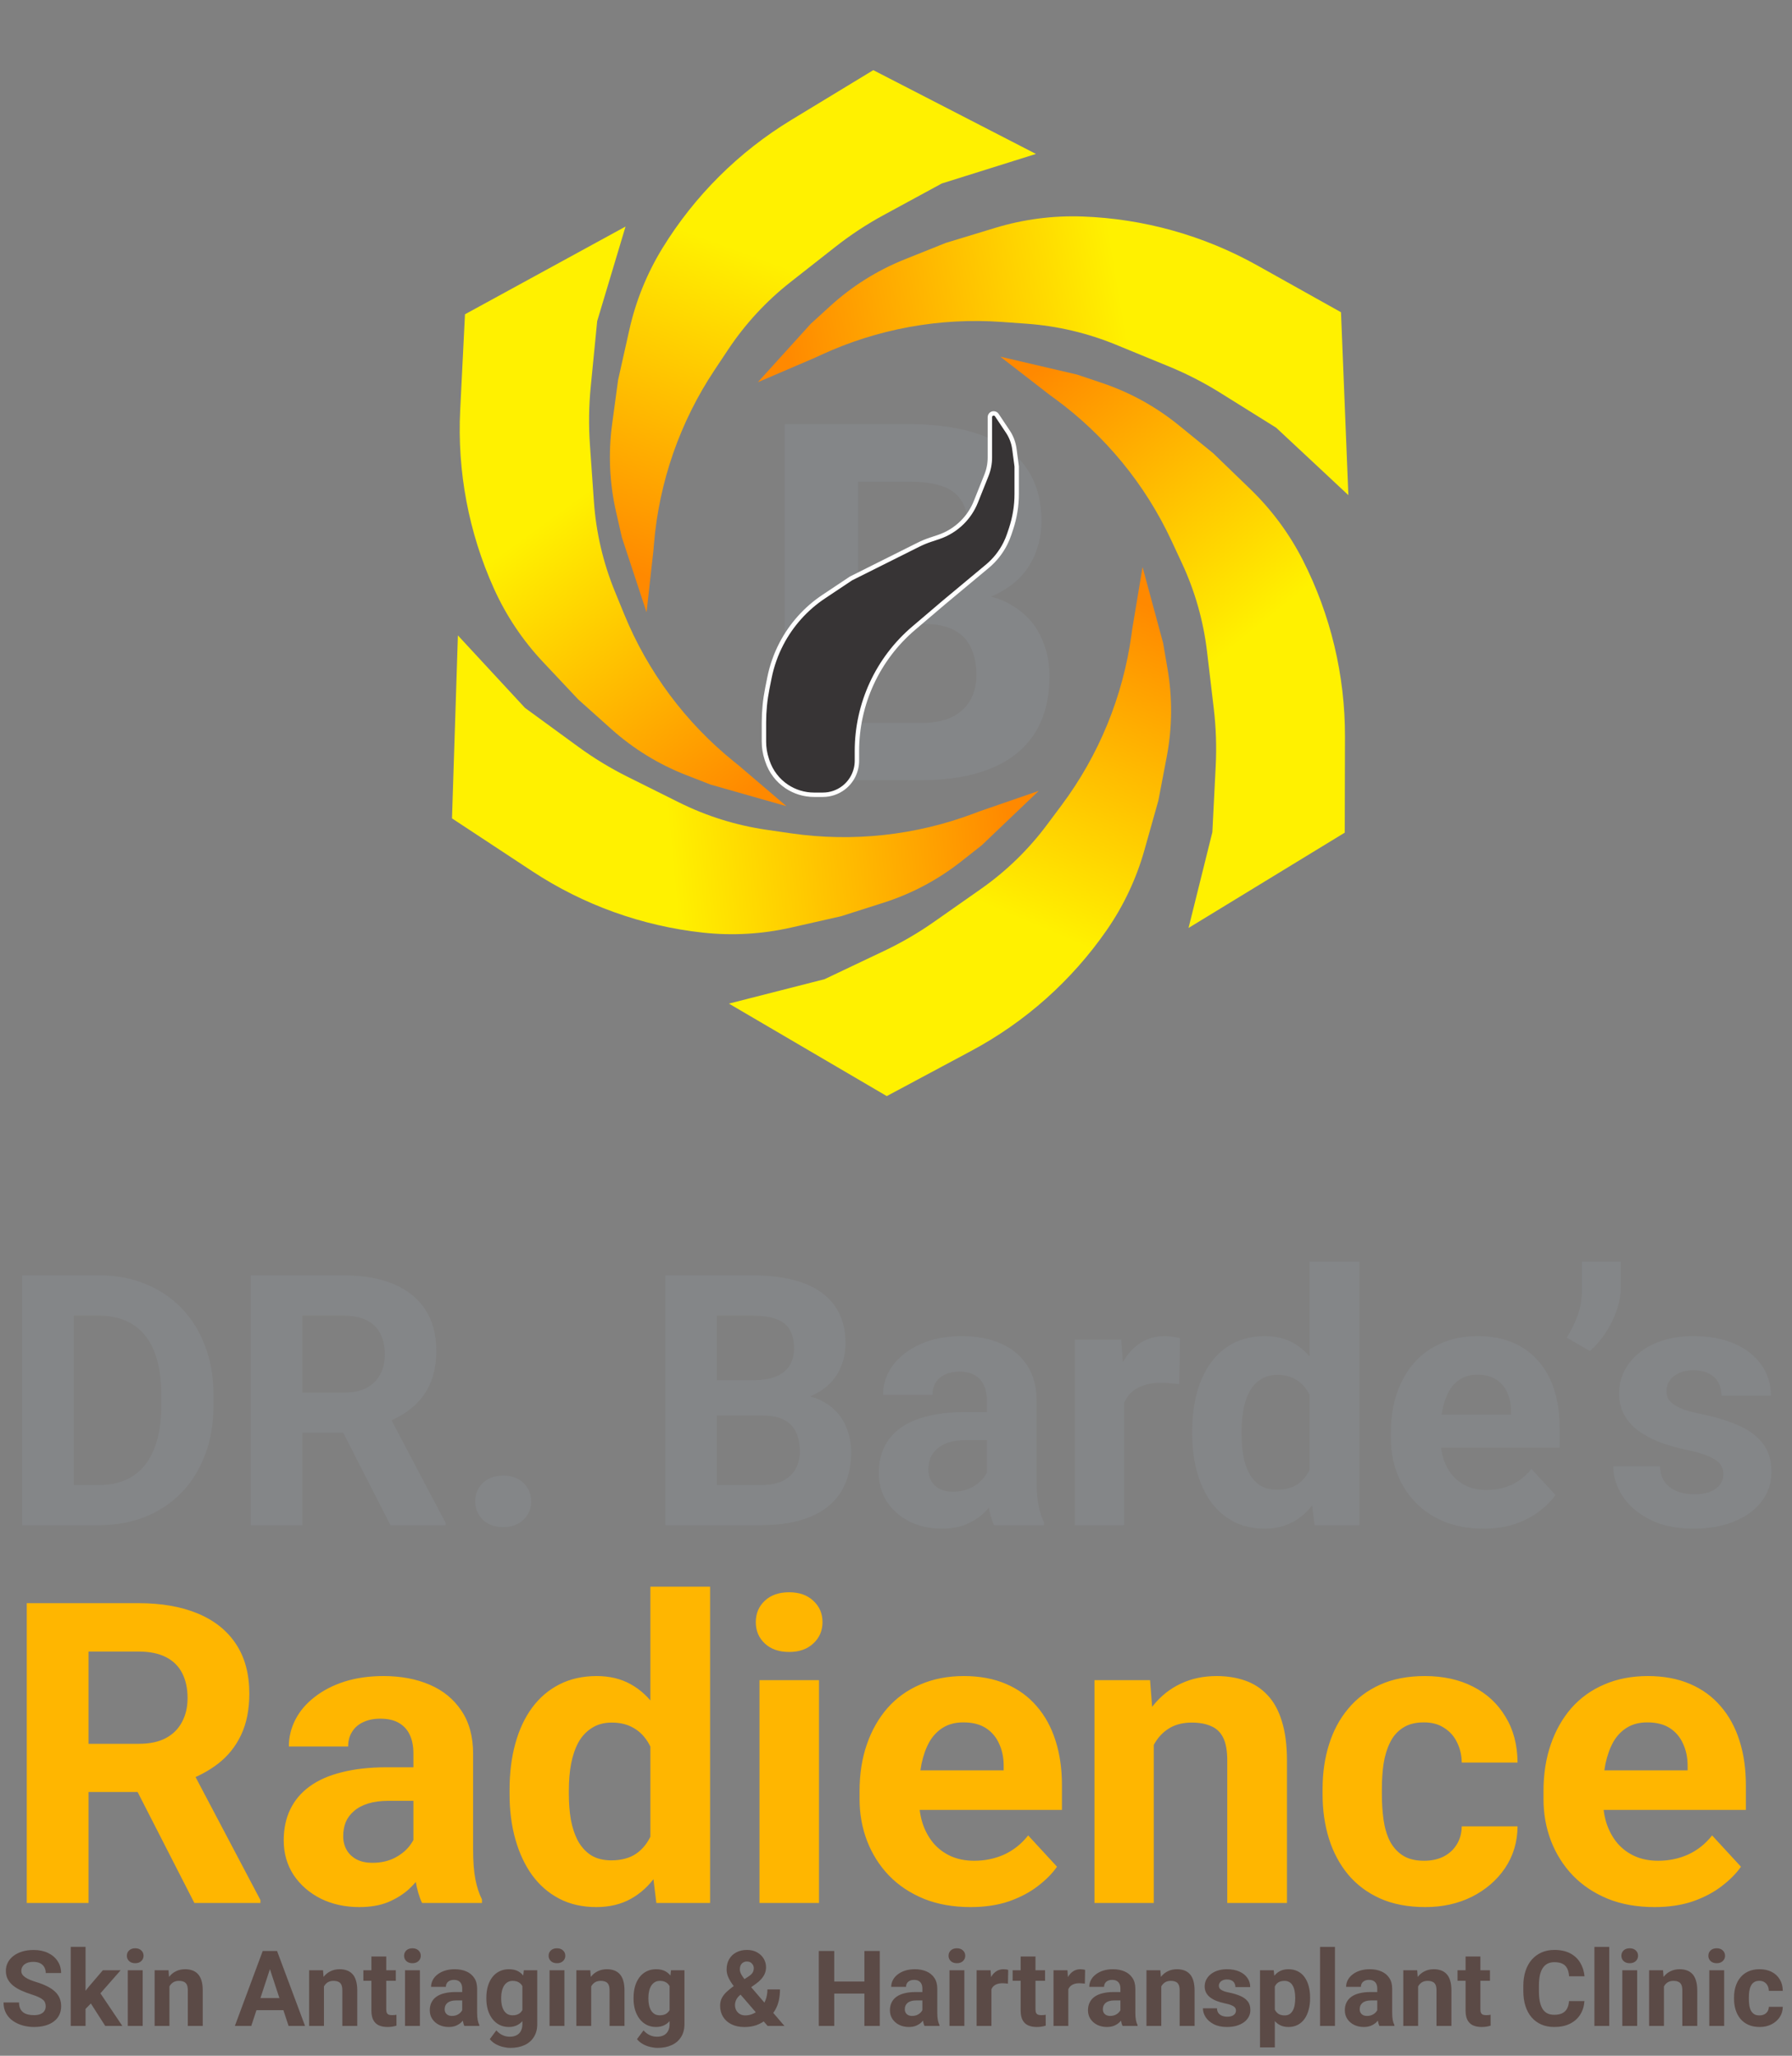 <svg width="204" height="234" viewBox="0 0 204 234" fill="none" xmlns="http://www.w3.org/2000/svg">
<rect x="0" y="0" width="204" height="234" fill="#808080" stroke="none"/>
<path d="M52.933 35.775L71.212 25.787L67.983 36.553L67.246 44.049C67.032 46.226 67.001 48.417 67.154 50.599L67.612 57.116C67.858 60.612 68.659 64.047 69.985 67.291L71.054 69.905C73.738 76.472 78.042 82.251 83.564 86.704L84.126 87.157L89.525 91.763L80.897 89.311L78.103 88.221C74.981 87.003 72.102 85.234 69.605 82.999L65.83 79.62L61.806 75.342C59.5 72.89 57.617 70.073 56.232 67.004V67.004C53.357 60.632 52.039 53.667 52.388 46.684L52.933 35.775Z" fill="url(#paint0_linear_1611_148)"/>
<path d="M99.415 7.985L117.932 17.522L107.212 20.886L100.597 24.479C98.674 25.523 96.842 26.727 95.122 28.079L89.989 32.11C87.232 34.276 84.837 36.867 82.895 39.786L81.335 42.131C77.404 48.04 75.034 54.849 74.446 61.922L74.387 62.639L73.603 69.694L70.794 61.172L70.128 58.246C69.385 54.977 69.234 51.601 69.684 48.279L70.363 43.258L71.647 37.524C72.383 34.239 73.658 31.1 75.42 28.233V28.233C79.081 22.277 84.107 17.278 90.082 13.651L99.415 7.985Z" fill="url(#paint1_linear_1611_148)"/>
<path d="M152.658 35.542L153.497 56.361L145.284 48.69L138.899 44.705C137.042 43.546 135.091 42.546 133.066 41.714L127.034 39.236C123.789 37.904 120.353 37.097 116.855 36.847L114.052 36.646C106.974 36.139 99.883 37.434 93.441 40.411L92.79 40.712L86.269 43.509L92.293 36.861L94.51 34.839C96.986 32.58 99.847 30.785 102.957 29.537L107.659 27.652L113.279 25.942C116.497 24.963 119.856 24.524 123.218 24.644V24.644C130.202 24.893 137.028 26.802 143.129 30.213L152.658 35.542Z" fill="url(#paint2_linear_1611_148)"/>
<path d="M153.085 94.778L135.303 105.626L138.015 94.718L138.395 87.196C138.505 85.011 138.432 82.821 138.175 80.649L137.407 74.161C136.996 70.68 136.032 67.288 134.553 64.11L133.361 61.55C130.367 55.119 125.793 49.551 120.065 45.366L119.482 44.94L113.871 40.597L122.605 42.635L125.448 43.591C128.625 44.658 131.584 46.288 134.185 48.402L138.116 51.597L142.339 55.679C144.759 58.018 146.775 60.742 148.304 63.741V63.741C151.479 69.969 153.127 76.864 153.111 83.856L153.085 94.778Z" fill="url(#paint3_linear_1611_148)"/>
<path d="M100.951 124.766L82.979 114.238L93.865 111.46L100.665 108.231C102.641 107.292 104.535 106.189 106.327 104.933L111.67 101.186C114.54 99.173 117.072 96.715 119.169 93.905L120.854 91.648C125.098 85.96 127.834 79.29 128.805 72.258L128.903 71.546L130.068 64.544L132.411 73.205L132.917 76.163C133.482 79.468 133.449 82.847 132.82 86.141L131.87 91.118L130.277 96.774C129.364 100.014 127.921 103.08 126.006 105.848V105.848C122.028 111.597 116.739 116.316 110.577 119.614L100.951 124.766Z" fill="url(#paint4_linear_1611_148)"/>
<path d="M51.455 93.154L52.128 72.329L59.762 80.576L65.842 85.014C67.61 86.304 69.483 87.444 71.442 88.42L77.28 91.329C80.419 92.894 83.787 93.947 87.258 94.451L90.039 94.855C97.062 95.874 104.228 95.097 110.868 92.596L111.539 92.343L118.246 90.026L111.756 96.219L109.398 98.075C106.765 100.148 103.782 101.732 100.589 102.75L95.764 104.289L90.035 105.587C86.754 106.33 83.372 106.524 80.028 106.16V106.16C73.08 105.405 66.411 103.005 60.573 99.16L51.455 93.154Z" fill="url(#paint5_linear_1611_148)"/>
<path d="M105.198 71.02H94.789L94.733 65.287H103.473C105.013 65.287 106.274 65.092 107.258 64.702C108.241 64.294 108.974 63.709 109.457 62.949C109.958 62.169 110.208 61.223 110.208 60.11C110.208 58.848 109.967 57.828 109.484 57.048C109.021 56.269 108.288 55.703 107.286 55.351C106.302 54.998 105.031 54.822 103.473 54.822H97.684V88.805H89.334V48.281H103.473C105.829 48.281 107.935 48.504 109.791 48.949C111.665 49.395 113.251 50.072 114.55 50.981C115.849 51.89 116.841 53.041 117.528 54.432C118.214 55.805 118.558 57.438 118.558 59.331C118.558 61.001 118.177 62.541 117.417 63.951C116.674 65.361 115.496 66.511 113.882 67.402C112.286 68.293 110.199 68.784 107.62 68.877L105.198 71.02ZM104.836 88.805H92.507L95.763 82.292H104.836C106.302 82.292 107.499 82.06 108.427 81.596C109.354 81.114 110.041 80.464 110.486 79.648C110.932 78.832 111.154 77.894 111.154 76.837C111.154 75.649 110.95 74.62 110.542 73.748C110.152 72.876 109.521 72.207 108.649 71.744C107.777 71.261 106.627 71.02 105.198 71.02H97.155L97.21 65.287H107.23L109.15 67.541C111.618 67.504 113.604 67.94 115.106 68.849C116.628 69.74 117.732 70.899 118.418 72.328C119.124 73.757 119.476 75.288 119.476 76.92C119.476 79.518 118.91 81.707 117.778 83.489C116.646 85.251 114.986 86.578 112.796 87.469C110.625 88.359 107.972 88.805 104.836 88.805Z" fill="#848688"/>
<path d="M107.465 68.568L107.463 68.569L104.008 71.511C99.911 74.999 97.551 80.108 97.551 85.487V86.592C97.551 87.795 96.992 88.93 96.038 89.663C95.362 90.183 94.532 90.465 93.679 90.465H92.665C91.562 90.465 90.484 90.138 89.566 89.526C88.532 88.837 87.758 87.823 87.365 86.645L87.289 86.415C87.075 85.774 86.966 85.102 86.966 84.426V82.241C86.966 80.94 87.094 79.642 87.35 78.367L87.594 77.142C87.863 75.798 88.324 74.493 88.957 73.277C90.08 71.121 91.736 69.27 93.758 67.922L96.881 65.84L104.547 62.007C104.992 61.785 105.452 61.594 105.924 61.437L106.834 61.133C107.858 60.792 108.788 60.217 109.551 59.454C110.217 58.789 110.74 57.995 111.09 57.121L112.294 54.111C112.554 53.46 112.688 52.766 112.688 52.065V47.486C112.688 47.248 112.881 47.055 113.119 47.055C113.263 47.055 113.398 47.127 113.477 47.247L114.733 49.13C115.129 49.723 115.383 50.399 115.476 51.105L115.739 53.094V56.214C115.739 57.572 115.52 58.921 115.091 60.209L114.894 60.8C114.773 61.163 114.626 61.517 114.455 61.86C113.956 62.858 113.255 63.743 112.398 64.457L107.465 68.568Z" fill="#373435" stroke="white" stroke-width="0.5"/>
<path d="M11.27 173.609H5.078L5.117 169.039H11.27C12.806 169.039 14.102 168.694 15.156 168.004C16.211 167.301 17.005 166.279 17.539 164.938C18.086 163.596 18.359 161.975 18.359 160.074V158.688C18.359 157.229 18.203 155.947 17.891 154.84C17.591 153.733 17.142 152.802 16.543 152.047C15.944 151.292 15.208 150.725 14.336 150.348C13.463 149.957 12.461 149.762 11.328 149.762H4.961V145.172H11.328C13.229 145.172 14.967 145.497 16.543 146.148C18.131 146.786 19.505 147.704 20.664 148.902C21.823 150.1 22.715 151.533 23.34 153.199C23.978 154.853 24.297 156.695 24.297 158.727V160.074C24.297 162.092 23.978 163.935 23.34 165.602C22.715 167.268 21.823 168.701 20.664 169.898C19.518 171.083 18.145 172.001 16.543 172.652C14.954 173.29 13.197 173.609 11.27 173.609ZM8.398 145.172V173.609H2.539V145.172H8.398ZM28.555 145.172H39.16C41.335 145.172 43.203 145.497 44.766 146.148C46.341 146.799 47.552 147.763 48.398 149.039C49.245 150.315 49.668 151.884 49.668 153.746C49.668 155.27 49.408 156.578 48.887 157.672C48.379 158.753 47.656 159.658 46.719 160.387C45.794 161.103 44.707 161.676 43.457 162.105L41.602 163.082H32.383L32.344 158.512H39.199C40.228 158.512 41.081 158.329 41.758 157.965C42.435 157.6 42.943 157.092 43.281 156.441C43.633 155.79 43.809 155.035 43.809 154.176C43.809 153.264 43.639 152.477 43.301 151.812C42.962 151.148 42.448 150.641 41.758 150.289C41.068 149.938 40.202 149.762 39.16 149.762H34.414V173.609H28.555V145.172ZM44.453 173.609L37.969 160.934L44.16 160.895L50.723 173.336V173.609H44.453ZM54.102 170.895C54.102 170.061 54.388 169.365 54.961 168.805C55.547 168.245 56.322 167.965 57.285 167.965C58.249 167.965 59.017 168.245 59.59 168.805C60.176 169.365 60.469 170.061 60.469 170.895C60.469 171.728 60.176 172.424 59.59 172.984C59.017 173.544 58.249 173.824 57.285 173.824C56.322 173.824 55.547 173.544 54.961 172.984C54.388 172.424 54.102 171.728 54.102 170.895ZM86.875 161.129H79.57L79.531 157.105H85.664C86.745 157.105 87.63 156.969 88.32 156.695C89.01 156.409 89.525 155.999 89.863 155.465C90.215 154.918 90.391 154.254 90.391 153.473C90.391 152.587 90.221 151.871 89.883 151.324C89.557 150.777 89.043 150.38 88.34 150.133C87.65 149.885 86.758 149.762 85.664 149.762H81.602V173.609H75.742V145.172H85.664C87.318 145.172 88.796 145.328 90.098 145.641C91.413 145.953 92.526 146.428 93.438 147.066C94.349 147.704 95.046 148.512 95.527 149.488C96.009 150.452 96.25 151.598 96.25 152.926C96.25 154.098 95.983 155.178 95.449 156.168C94.928 157.158 94.102 157.965 92.969 158.59C91.849 159.215 90.384 159.56 88.574 159.625L86.875 161.129ZM86.621 173.609H77.969L80.254 169.039H86.621C87.65 169.039 88.49 168.876 89.141 168.551C89.792 168.212 90.273 167.757 90.586 167.184C90.898 166.611 91.055 165.953 91.055 165.211C91.055 164.378 90.912 163.655 90.625 163.043C90.352 162.431 89.909 161.962 89.297 161.637C88.685 161.298 87.878 161.129 86.875 161.129H81.231L81.269 157.105H88.301L89.648 158.688C91.38 158.661 92.773 158.967 93.828 159.605C94.896 160.23 95.671 161.044 96.152 162.047C96.647 163.049 96.894 164.124 96.894 165.27C96.894 167.092 96.497 168.629 95.703 169.879C94.909 171.116 93.743 172.047 92.207 172.672C90.684 173.297 88.822 173.609 86.621 173.609ZM112.344 168.844V159.43C112.344 158.753 112.233 158.173 112.012 157.691C111.79 157.197 111.445 156.812 110.977 156.539C110.521 156.266 109.928 156.129 109.199 156.129C108.574 156.129 108.034 156.24 107.578 156.461C107.122 156.669 106.771 156.975 106.523 157.379C106.276 157.77 106.152 158.232 106.152 158.766H100.527C100.527 157.867 100.736 157.014 101.152 156.207C101.569 155.4 102.174 154.69 102.969 154.078C103.763 153.453 104.707 152.965 105.801 152.613C106.908 152.262 108.145 152.086 109.512 152.086C111.152 152.086 112.611 152.359 113.887 152.906C115.163 153.453 116.165 154.273 116.895 155.367C117.637 156.461 118.008 157.828 118.008 159.469V168.512C118.008 169.671 118.079 170.621 118.223 171.363C118.366 172.092 118.574 172.73 118.848 173.277V173.609H113.164C112.891 173.036 112.682 172.32 112.539 171.461C112.409 170.589 112.344 169.716 112.344 168.844ZM113.086 160.738L113.125 163.922H109.98C109.238 163.922 108.594 164.007 108.047 164.176C107.5 164.345 107.051 164.586 106.699 164.898C106.348 165.198 106.087 165.549 105.918 165.953C105.762 166.357 105.684 166.799 105.684 167.281C105.684 167.763 105.794 168.199 106.016 168.59C106.237 168.967 106.556 169.267 106.973 169.488C107.389 169.697 107.878 169.801 108.438 169.801C109.284 169.801 110.02 169.632 110.645 169.293C111.27 168.954 111.751 168.538 112.09 168.043C112.441 167.548 112.624 167.079 112.637 166.637L114.121 169.02C113.913 169.553 113.626 170.107 113.262 170.68C112.91 171.253 112.461 171.793 111.914 172.301C111.367 172.796 110.71 173.206 109.941 173.531C109.173 173.844 108.262 174 107.207 174C105.866 174 104.648 173.733 103.555 173.199C102.474 172.652 101.615 171.904 100.977 170.953C100.352 169.99 100.039 168.896 100.039 167.672C100.039 166.565 100.247 165.582 100.664 164.723C101.081 163.863 101.693 163.141 102.5 162.555C103.32 161.956 104.342 161.507 105.566 161.207C106.79 160.895 108.21 160.738 109.824 160.738H113.086ZM127.969 157.086V173.609H122.344V152.477H127.637L127.969 157.086ZM134.336 152.34L134.238 157.555C133.965 157.516 133.633 157.483 133.242 157.457C132.865 157.418 132.52 157.398 132.207 157.398C131.413 157.398 130.723 157.503 130.137 157.711C129.564 157.906 129.082 158.199 128.691 158.59C128.314 158.98 128.027 159.456 127.832 160.016C127.65 160.576 127.546 161.214 127.52 161.93L126.387 161.578C126.387 160.211 126.523 158.954 126.797 157.809C127.07 156.65 127.467 155.641 127.988 154.781C128.522 153.922 129.173 153.258 129.941 152.789C130.71 152.32 131.589 152.086 132.578 152.086C132.891 152.086 133.21 152.112 133.535 152.164C133.861 152.203 134.128 152.262 134.336 152.34ZM149.082 169V143.609H154.746V173.609H149.648L149.082 169ZM135.723 163.297V162.887C135.723 161.272 135.905 159.807 136.27 158.492C136.634 157.164 137.168 156.025 137.871 155.074C138.574 154.124 139.44 153.388 140.469 152.867C141.497 152.346 142.669 152.086 143.984 152.086C145.221 152.086 146.302 152.346 147.227 152.867C148.164 153.388 148.958 154.13 149.609 155.094C150.273 156.044 150.807 157.171 151.211 158.473C151.615 159.762 151.908 161.174 152.09 162.711V163.609C151.908 165.081 151.615 166.448 151.211 167.711C150.807 168.974 150.273 170.081 149.609 171.031C148.958 171.969 148.164 172.698 147.227 173.219C146.289 173.74 145.195 174 143.945 174C142.63 174 141.458 173.733 140.43 173.199C139.414 172.665 138.555 171.917 137.852 170.953C137.161 169.99 136.634 168.857 136.27 167.555C135.905 166.253 135.723 164.833 135.723 163.297ZM141.348 162.887V163.297C141.348 164.169 141.413 164.983 141.543 165.738C141.686 166.493 141.914 167.164 142.227 167.75C142.552 168.323 142.969 168.772 143.477 169.098C143.997 169.41 144.629 169.566 145.371 169.566C146.335 169.566 147.129 169.352 147.754 168.922C148.379 168.479 148.854 167.874 149.18 167.105C149.518 166.337 149.714 165.452 149.766 164.449V161.891C149.727 161.07 149.609 160.335 149.414 159.684C149.232 159.02 148.958 158.453 148.594 157.984C148.242 157.516 147.799 157.151 147.266 156.891C146.745 156.63 146.126 156.5 145.41 156.5C144.681 156.5 144.056 156.669 143.535 157.008C143.014 157.333 142.591 157.783 142.266 158.355C141.953 158.928 141.719 159.605 141.562 160.387C141.419 161.155 141.348 161.988 141.348 162.887ZM168.867 174C167.227 174 165.755 173.74 164.453 173.219C163.151 172.685 162.044 171.949 161.133 171.012C160.234 170.074 159.544 168.987 159.062 167.75C158.581 166.5 158.34 165.172 158.34 163.766V162.984C158.34 161.383 158.568 159.918 159.023 158.59C159.479 157.262 160.13 156.109 160.977 155.133C161.836 154.156 162.878 153.408 164.102 152.887C165.326 152.353 166.706 152.086 168.242 152.086C169.74 152.086 171.068 152.333 172.227 152.828C173.385 153.323 174.355 154.026 175.137 154.938C175.931 155.849 176.53 156.943 176.934 158.219C177.337 159.482 177.539 160.888 177.539 162.438V164.781H160.742V161.031H172.012V160.602C172.012 159.82 171.868 159.124 171.582 158.512C171.309 157.887 170.892 157.392 170.332 157.027C169.772 156.663 169.056 156.48 168.184 156.48C167.441 156.48 166.803 156.643 166.27 156.969C165.736 157.294 165.299 157.75 164.961 158.336C164.635 158.922 164.388 159.612 164.219 160.406C164.062 161.188 163.984 162.047 163.984 162.984V163.766C163.984 164.612 164.102 165.393 164.336 166.109C164.583 166.826 164.928 167.444 165.371 167.965C165.827 168.486 166.374 168.889 167.012 169.176C167.663 169.462 168.398 169.605 169.219 169.605C170.234 169.605 171.178 169.41 172.051 169.02C172.936 168.616 173.698 168.01 174.336 167.203L177.07 170.172C176.628 170.81 176.022 171.422 175.254 172.008C174.499 172.594 173.587 173.076 172.52 173.453C171.452 173.818 170.234 174 168.867 174ZM184.512 143.609V146.578C184.512 147.424 184.349 148.297 184.023 149.195C183.711 150.094 183.288 150.947 182.754 151.754C182.22 152.548 181.634 153.225 180.996 153.785L178.359 152.262C178.841 151.493 179.251 150.66 179.59 149.762C179.928 148.85 180.098 147.796 180.098 146.598V143.609H184.512ZM196.191 167.77C196.191 167.366 196.074 167.001 195.84 166.676C195.605 166.35 195.169 166.051 194.531 165.777C193.906 165.491 193.001 165.23 191.816 164.996C190.749 164.762 189.753 164.469 188.828 164.117C187.917 163.753 187.122 163.316 186.445 162.809C185.781 162.301 185.26 161.702 184.883 161.012C184.505 160.309 184.316 159.508 184.316 158.609C184.316 157.724 184.505 156.891 184.883 156.109C185.273 155.328 185.827 154.638 186.543 154.039C187.272 153.427 188.158 152.952 189.199 152.613C190.254 152.262 191.439 152.086 192.754 152.086C194.59 152.086 196.165 152.379 197.48 152.965C198.809 153.551 199.824 154.358 200.527 155.387C201.243 156.402 201.602 157.561 201.602 158.863H195.977C195.977 158.316 195.859 157.828 195.625 157.398C195.404 156.956 195.052 156.611 194.57 156.363C194.102 156.103 193.49 155.973 192.734 155.973C192.109 155.973 191.569 156.083 191.113 156.305C190.658 156.513 190.306 156.799 190.059 157.164C189.824 157.516 189.707 157.906 189.707 158.336C189.707 158.661 189.772 158.954 189.902 159.215C190.046 159.462 190.273 159.69 190.586 159.898C190.898 160.107 191.302 160.302 191.797 160.484C192.305 160.654 192.93 160.81 193.672 160.953C195.195 161.266 196.556 161.676 197.754 162.184C198.952 162.678 199.902 163.355 200.605 164.215C201.309 165.061 201.66 166.174 201.66 167.555C201.66 168.492 201.452 169.352 201.035 170.133C200.618 170.914 200.02 171.598 199.238 172.184C198.457 172.757 197.52 173.206 196.426 173.531C195.345 173.844 194.128 174 192.773 174C190.807 174 189.141 173.648 187.773 172.945C186.419 172.242 185.391 171.35 184.688 170.27C183.997 169.176 183.652 168.056 183.652 166.91H188.984C189.01 167.678 189.206 168.297 189.57 168.766C189.948 169.234 190.423 169.573 190.996 169.781C191.582 169.99 192.214 170.094 192.891 170.094C193.62 170.094 194.225 169.996 194.707 169.801C195.189 169.592 195.553 169.319 195.801 168.98C196.061 168.629 196.191 168.225 196.191 167.77Z" fill="#848688"/>
<path d="M3.047 182.484H15.773C18.383 182.484 20.625 182.875 22.5 183.656C24.391 184.438 25.844 185.594 26.859 187.125C27.875 188.656 28.383 190.539 28.383 192.773C28.383 194.602 28.07 196.172 27.445 197.484C26.836 198.781 25.969 199.867 24.844 200.742C23.734 201.602 22.43 202.289 20.93 202.805L18.703 203.977H7.641L7.594 198.492H15.82C17.055 198.492 18.078 198.273 18.891 197.836C19.703 197.398 20.312 196.789 20.719 196.008C21.141 195.227 21.352 194.32 21.352 193.289C21.352 192.195 21.148 191.25 20.742 190.453C20.336 189.656 19.719 189.047 18.891 188.625C18.062 188.203 17.023 187.992 15.773 187.992H10.078V216.609H3.047V182.484ZM22.125 216.609L14.344 201.398L21.773 201.352L29.648 216.281V216.609H22.125ZM47.062 210.891V199.594C47.062 198.781 46.93 198.086 46.664 197.508C46.398 196.914 45.984 196.453 45.422 196.125C44.875 195.797 44.164 195.633 43.289 195.633C42.539 195.633 41.891 195.766 41.344 196.031C40.797 196.281 40.375 196.648 40.078 197.133C39.781 197.602 39.633 198.156 39.633 198.797H32.883C32.883 197.719 33.133 196.695 33.633 195.727C34.133 194.758 34.859 193.906 35.812 193.172C36.766 192.422 37.898 191.836 39.211 191.414C40.539 190.992 42.023 190.781 43.664 190.781C45.633 190.781 47.383 191.109 48.914 191.766C50.445 192.422 51.648 193.406 52.523 194.719C53.414 196.031 53.859 197.672 53.859 199.641V210.492C53.859 211.883 53.945 213.023 54.117 213.914C54.289 214.789 54.539 215.555 54.867 216.211V216.609H48.047C47.719 215.922 47.469 215.062 47.297 214.031C47.141 212.984 47.062 211.938 47.062 210.891ZM47.953 201.164L48 204.984H44.227C43.336 204.984 42.562 205.086 41.906 205.289C41.25 205.492 40.711 205.781 40.289 206.156C39.867 206.516 39.555 206.938 39.352 207.422C39.164 207.906 39.07 208.438 39.07 209.016C39.07 209.594 39.203 210.117 39.469 210.586C39.734 211.039 40.117 211.398 40.617 211.664C41.117 211.914 41.703 212.039 42.375 212.039C43.391 212.039 44.273 211.836 45.023 211.43C45.773 211.023 46.352 210.523 46.758 209.93C47.18 209.336 47.398 208.773 47.414 208.242L49.195 211.102C48.945 211.742 48.602 212.406 48.164 213.094C47.742 213.781 47.203 214.43 46.547 215.039C45.891 215.633 45.102 216.125 44.18 216.516C43.258 216.891 42.164 217.078 40.898 217.078C39.289 217.078 37.828 216.758 36.516 216.117C35.219 215.461 34.188 214.562 33.422 213.422C32.672 212.266 32.297 210.953 32.297 209.484C32.297 208.156 32.547 206.977 33.047 205.945C33.547 204.914 34.281 204.047 35.25 203.344C36.234 202.625 37.461 202.086 38.93 201.727C40.398 201.352 42.102 201.164 44.039 201.164H47.953ZM74.039 211.078V180.609H80.836V216.609H74.719L74.039 211.078ZM58.008 204.234V203.742C58.008 201.805 58.227 200.047 58.664 198.469C59.102 196.875 59.742 195.508 60.586 194.367C61.43 193.227 62.469 192.344 63.703 191.719C64.938 191.094 66.344 190.781 67.922 190.781C69.406 190.781 70.703 191.094 71.812 191.719C72.938 192.344 73.891 193.234 74.672 194.391C75.469 195.531 76.109 196.883 76.594 198.445C77.078 199.992 77.43 201.688 77.648 203.531V204.609C77.43 206.375 77.078 208.016 76.594 209.531C76.109 211.047 75.469 212.375 74.672 213.516C73.891 214.641 72.938 215.516 71.812 216.141C70.688 216.766 69.375 217.078 67.875 217.078C66.297 217.078 64.891 216.758 63.656 216.117C62.438 215.477 61.406 214.578 60.562 213.422C59.734 212.266 59.102 210.906 58.664 209.344C58.227 207.781 58.008 206.078 58.008 204.234ZM64.758 203.742V204.234C64.758 205.281 64.836 206.258 64.992 207.164C65.164 208.07 65.438 208.875 65.812 209.578C66.203 210.266 66.703 210.805 67.312 211.195C67.938 211.57 68.695 211.758 69.586 211.758C70.742 211.758 71.695 211.5 72.445 210.984C73.195 210.453 73.766 209.727 74.156 208.805C74.562 207.883 74.797 206.82 74.859 205.617V202.547C74.812 201.562 74.672 200.68 74.438 199.898C74.219 199.102 73.891 198.422 73.453 197.859C73.031 197.297 72.5 196.859 71.859 196.547C71.234 196.234 70.492 196.078 69.633 196.078C68.758 196.078 68.008 196.281 67.383 196.688C66.758 197.078 66.25 197.617 65.859 198.305C65.484 198.992 65.203 199.805 65.016 200.742C64.844 201.664 64.758 202.664 64.758 203.742ZM93.234 191.25V216.609H86.461V191.25H93.234ZM86.039 184.641C86.039 183.656 86.383 182.844 87.07 182.203C87.758 181.562 88.68 181.242 89.836 181.242C90.977 181.242 91.891 181.562 92.578 182.203C93.281 182.844 93.633 183.656 93.633 184.641C93.633 185.625 93.281 186.438 92.578 187.078C91.891 187.719 90.977 188.039 89.836 188.039C88.68 188.039 87.758 187.719 87.07 187.078C86.383 186.438 86.039 185.625 86.039 184.641ZM110.484 217.078C108.516 217.078 106.75 216.766 105.188 216.141C103.625 215.5 102.297 214.617 101.203 213.492C100.125 212.367 99.297 211.062 98.719 209.578C98.141 208.078 97.852 206.484 97.852 204.797V203.859C97.852 201.938 98.125 200.18 98.672 198.586C99.219 196.992 100 195.609 101.016 194.438C102.047 193.266 103.297 192.367 104.766 191.742C106.234 191.102 107.891 190.781 109.734 190.781C111.531 190.781 113.125 191.078 114.516 191.672C115.906 192.266 117.07 193.109 118.008 194.203C118.961 195.297 119.68 196.609 120.164 198.141C120.648 199.656 120.891 201.344 120.891 203.203V206.016H100.734V201.516H114.258V201C114.258 200.062 114.086 199.227 113.742 198.492C113.414 197.742 112.914 197.148 112.242 196.711C111.57 196.273 110.711 196.055 109.664 196.055C108.773 196.055 108.008 196.25 107.367 196.641C106.727 197.031 106.203 197.578 105.797 198.281C105.406 198.984 105.109 199.812 104.906 200.766C104.719 201.703 104.625 202.734 104.625 203.859V204.797C104.625 205.812 104.766 206.75 105.047 207.609C105.344 208.469 105.758 209.211 106.289 209.836C106.836 210.461 107.492 210.945 108.258 211.289C109.039 211.633 109.922 211.805 110.906 211.805C112.125 211.805 113.258 211.57 114.305 211.102C115.367 210.617 116.281 209.891 117.047 208.922L120.328 212.484C119.797 213.25 119.07 213.984 118.148 214.688C117.242 215.391 116.148 215.969 114.867 216.422C113.586 216.859 112.125 217.078 110.484 217.078ZM131.344 196.664V216.609H124.594V191.25H130.922L131.344 196.664ZM130.359 203.039H128.531C128.531 201.164 128.773 199.477 129.258 197.977C129.742 196.461 130.422 195.172 131.297 194.109C132.172 193.031 133.211 192.211 134.414 191.648C135.633 191.07 136.992 190.781 138.492 190.781C139.68 190.781 140.766 190.953 141.75 191.297C142.734 191.641 143.578 192.188 144.281 192.938C145 193.688 145.547 194.68 145.922 195.914C146.312 197.148 146.508 198.656 146.508 200.438V216.609H139.711V200.414C139.711 199.289 139.555 198.414 139.242 197.789C138.93 197.164 138.469 196.727 137.859 196.477C137.266 196.211 136.531 196.078 135.656 196.078C134.75 196.078 133.961 196.258 133.289 196.617C132.633 196.977 132.086 197.477 131.648 198.117C131.227 198.742 130.906 199.477 130.688 200.32C130.469 201.164 130.359 202.07 130.359 203.039ZM162.117 211.805C162.945 211.805 163.68 211.648 164.32 211.336C164.961 211.008 165.461 210.555 165.82 209.977C166.195 209.383 166.391 208.688 166.406 207.891H172.758C172.742 209.672 172.266 211.258 171.328 212.648C170.391 214.023 169.133 215.109 167.555 215.906C165.977 216.688 164.211 217.078 162.258 217.078C160.289 217.078 158.57 216.75 157.102 216.094C155.648 215.438 154.438 214.531 153.469 213.375C152.5 212.203 151.773 210.844 151.289 209.297C150.805 207.734 150.562 206.062 150.562 204.281V203.602C150.562 201.805 150.805 200.133 151.289 198.586C151.773 197.023 152.5 195.664 153.469 194.508C154.438 193.336 155.648 192.422 157.102 191.766C158.555 191.109 160.258 190.781 162.211 190.781C164.289 190.781 166.109 191.18 167.672 191.977C169.25 192.773 170.484 193.914 171.375 195.398C172.281 196.867 172.742 198.609 172.758 200.625H166.406C166.391 199.781 166.211 199.016 165.867 198.328C165.539 197.641 165.055 197.094 164.414 196.688C163.789 196.266 163.016 196.055 162.094 196.055C161.109 196.055 160.305 196.266 159.68 196.688C159.055 197.094 158.57 197.656 158.227 198.375C157.883 199.078 157.641 199.883 157.5 200.789C157.375 201.68 157.312 202.617 157.312 203.602V204.281C157.312 205.266 157.375 206.211 157.5 207.117C157.625 208.023 157.859 208.828 158.203 209.531C158.562 210.234 159.055 210.789 159.68 211.195C160.305 211.602 161.117 211.805 162.117 211.805ZM188.344 217.078C186.375 217.078 184.609 216.766 183.047 216.141C181.484 215.5 180.156 214.617 179.062 213.492C177.984 212.367 177.156 211.062 176.578 209.578C176 208.078 175.711 206.484 175.711 204.797V203.859C175.711 201.938 175.984 200.18 176.531 198.586C177.078 196.992 177.859 195.609 178.875 194.438C179.906 193.266 181.156 192.367 182.625 191.742C184.094 191.102 185.75 190.781 187.594 190.781C189.391 190.781 190.984 191.078 192.375 191.672C193.766 192.266 194.93 193.109 195.867 194.203C196.82 195.297 197.539 196.609 198.023 198.141C198.508 199.656 198.75 201.344 198.75 203.203V206.016H178.594V201.516H192.117V201C192.117 200.062 191.945 199.227 191.602 198.492C191.273 197.742 190.773 197.148 190.102 196.711C189.43 196.273 188.57 196.055 187.523 196.055C186.633 196.055 185.867 196.25 185.227 196.641C184.586 197.031 184.062 197.578 183.656 198.281C183.266 198.984 182.969 199.812 182.766 200.766C182.578 201.703 182.484 202.734 182.484 203.859V204.797C182.484 205.812 182.625 206.75 182.906 207.609C183.203 208.469 183.617 209.211 184.148 209.836C184.695 210.461 185.352 210.945 186.117 211.289C186.898 211.633 187.781 211.805 188.766 211.805C189.984 211.805 191.117 211.57 192.164 211.102C193.227 210.617 194.141 209.891 194.906 208.922L198.188 212.484C197.656 213.25 196.93 213.984 196.008 214.688C195.102 215.391 194.008 215.969 192.727 216.422C191.445 216.859 189.984 217.078 188.344 217.078Z" fill="#FFB600"/>
<path d="M5.203 228.377C5.203 228.225 5.18 228.088 5.133 227.967C5.09 227.842 5.008 227.729 4.887 227.627C4.766 227.521 4.596 227.418 4.377 227.316C4.158 227.215 3.875 227.109 3.527 227C3.141 226.875 2.773 226.734 2.426 226.578C2.082 226.422 1.777 226.24 1.512 226.033C1.25 225.822 1.043 225.578 0.891 225.301C0.742 225.023 0.668 224.701 0.668 224.334C0.668 223.979 0.746 223.656 0.902 223.367C1.059 223.074 1.277 222.824 1.559 222.617C1.84 222.406 2.172 222.244 2.555 222.131C2.941 222.018 3.365 221.961 3.826 221.961C4.455 221.961 5.004 222.074 5.473 222.301C5.941 222.527 6.305 222.838 6.562 223.232C6.824 223.627 6.955 224.078 6.955 224.586H5.209C5.209 224.336 5.156 224.117 5.051 223.93C4.949 223.738 4.793 223.588 4.582 223.479C4.375 223.369 4.113 223.314 3.797 223.314C3.492 223.314 3.238 223.361 3.035 223.455C2.832 223.545 2.68 223.668 2.578 223.824C2.477 223.977 2.426 224.148 2.426 224.34C2.426 224.484 2.461 224.615 2.531 224.732C2.605 224.85 2.715 224.959 2.859 225.061C3.004 225.162 3.182 225.258 3.393 225.348C3.604 225.438 3.848 225.525 4.125 225.611C4.59 225.752 4.998 225.91 5.35 226.086C5.705 226.262 6.002 226.459 6.24 226.678C6.479 226.896 6.658 227.145 6.779 227.422C6.9 227.699 6.961 228.014 6.961 228.365C6.961 228.736 6.889 229.068 6.744 229.361C6.6 229.654 6.391 229.902 6.117 230.105C5.844 230.309 5.518 230.463 5.139 230.568C4.76 230.674 4.336 230.727 3.867 230.727C3.445 230.727 3.029 230.672 2.619 230.562C2.209 230.449 1.836 230.279 1.5 230.053C1.168 229.826 0.902 229.537 0.703 229.186C0.504 228.834 0.404 228.418 0.404 227.938H2.168C2.168 228.203 2.209 228.428 2.291 228.611C2.373 228.795 2.488 228.943 2.637 229.057C2.789 229.17 2.969 229.252 3.176 229.303C3.387 229.354 3.617 229.379 3.867 229.379C4.172 229.379 4.422 229.336 4.617 229.25C4.816 229.164 4.963 229.045 5.057 228.893C5.154 228.74 5.203 228.568 5.203 228.377ZM9.738 221.604V230.609H8.051V221.604H9.738ZM13.734 224.27L10.98 227.41L9.504 228.904L8.889 227.686L10.06 226.197L11.707 224.27H13.734ZM11.982 230.609L10.107 227.68L11.273 226.66L13.928 230.609H11.982ZM16.242 224.27V230.609H14.549V224.27H16.242ZM14.443 222.617C14.443 222.371 14.529 222.168 14.701 222.008C14.873 221.848 15.104 221.768 15.393 221.768C15.678 221.768 15.906 221.848 16.078 222.008C16.254 222.168 16.342 222.371 16.342 222.617C16.342 222.863 16.254 223.066 16.078 223.227C15.906 223.387 15.678 223.467 15.393 223.467C15.104 223.467 14.873 223.387 14.701 223.227C14.529 223.066 14.443 222.863 14.443 222.617ZM19.289 225.623V230.609H17.602V224.27H19.184L19.289 225.623ZM19.043 227.217H18.586C18.586 226.748 18.646 226.326 18.768 225.951C18.889 225.572 19.059 225.25 19.277 224.984C19.496 224.715 19.756 224.51 20.057 224.369C20.361 224.225 20.701 224.152 21.076 224.152C21.373 224.152 21.645 224.195 21.891 224.281C22.137 224.367 22.348 224.504 22.523 224.691C22.703 224.879 22.84 225.127 22.934 225.436C23.031 225.744 23.08 226.121 23.08 226.566V230.609H21.381V226.561C21.381 226.279 21.342 226.061 21.264 225.904C21.186 225.748 21.07 225.639 20.918 225.576C20.77 225.51 20.586 225.477 20.367 225.477C20.141 225.477 19.943 225.521 19.775 225.611C19.611 225.701 19.475 225.826 19.365 225.986C19.26 226.143 19.18 226.326 19.125 226.537C19.07 226.748 19.043 226.975 19.043 227.217ZM30.926 223.537L28.605 230.609H26.736L29.906 222.078H31.096L30.926 223.537ZM32.853 230.609L30.527 223.537L30.34 222.078H31.541L34.728 230.609H32.853ZM32.748 227.434V228.811H28.242V227.434H32.748ZM36.879 225.623V230.609H35.191V224.27H36.773L36.879 225.623ZM36.633 227.217H36.176C36.176 226.748 36.236 226.326 36.357 225.951C36.478 225.572 36.648 225.25 36.867 224.984C37.086 224.715 37.346 224.51 37.647 224.369C37.951 224.225 38.291 224.152 38.666 224.152C38.963 224.152 39.234 224.195 39.48 224.281C39.727 224.367 39.938 224.504 40.113 224.691C40.293 224.879 40.43 225.127 40.523 225.436C40.621 225.744 40.67 226.121 40.67 226.566V230.609H38.971V226.561C38.971 226.279 38.932 226.061 38.853 225.904C38.775 225.748 38.66 225.639 38.508 225.576C38.359 225.51 38.176 225.477 37.957 225.477C37.73 225.477 37.533 225.521 37.365 225.611C37.201 225.701 37.065 225.826 36.955 225.986C36.85 226.143 36.77 226.326 36.715 226.537C36.66 226.748 36.633 226.975 36.633 227.217ZM45.059 224.27V225.465H41.367V224.27H45.059ZM42.281 222.705H43.969V228.699C43.969 228.883 43.992 229.023 44.039 229.121C44.09 229.219 44.164 229.287 44.262 229.326C44.359 229.361 44.482 229.379 44.631 229.379C44.736 229.379 44.83 229.375 44.912 229.367C44.998 229.355 45.07 229.344 45.129 229.332L45.135 230.574C44.99 230.621 44.834 230.658 44.666 230.686C44.498 230.713 44.312 230.727 44.109 230.727C43.738 230.727 43.414 230.666 43.137 230.545C42.863 230.42 42.652 230.221 42.504 229.947C42.355 229.674 42.281 229.314 42.281 228.869V222.705ZM47.801 224.27V230.609H46.107V224.27H47.801ZM46.002 222.617C46.002 222.371 46.088 222.168 46.26 222.008C46.432 221.848 46.662 221.768 46.951 221.768C47.236 221.768 47.465 221.848 47.637 222.008C47.812 222.168 47.9 222.371 47.9 222.617C47.9 222.863 47.812 223.066 47.637 223.227C47.465 223.387 47.236 223.467 46.951 223.467C46.662 223.467 46.432 223.387 46.26 223.227C46.088 223.066 46.002 222.863 46.002 222.617ZM52.617 229.18V226.355C52.617 226.152 52.584 225.979 52.518 225.834C52.451 225.686 52.348 225.57 52.207 225.488C52.07 225.406 51.893 225.365 51.674 225.365C51.486 225.365 51.324 225.398 51.188 225.465C51.051 225.527 50.945 225.619 50.871 225.74C50.797 225.857 50.76 225.996 50.76 226.156H49.072C49.072 225.887 49.135 225.631 49.26 225.389C49.385 225.146 49.566 224.934 49.805 224.75C50.043 224.562 50.326 224.416 50.654 224.311C50.986 224.205 51.357 224.152 51.768 224.152C52.26 224.152 52.697 224.234 53.08 224.398C53.463 224.562 53.764 224.809 53.982 225.137C54.205 225.465 54.316 225.875 54.316 226.367V229.08C54.316 229.428 54.338 229.713 54.381 229.936C54.424 230.154 54.486 230.346 54.568 230.51V230.609H52.863C52.781 230.438 52.719 230.223 52.676 229.965C52.637 229.703 52.617 229.441 52.617 229.18ZM52.84 226.748L52.852 227.703H51.908C51.685 227.703 51.492 227.729 51.328 227.779C51.164 227.83 51.029 227.902 50.924 227.996C50.818 228.086 50.74 228.191 50.69 228.312C50.643 228.434 50.619 228.566 50.619 228.711C50.619 228.855 50.652 228.986 50.719 229.104C50.785 229.217 50.881 229.307 51.006 229.373C51.131 229.436 51.277 229.467 51.445 229.467C51.699 229.467 51.92 229.416 52.107 229.314C52.295 229.213 52.44 229.088 52.541 228.939C52.647 228.791 52.701 228.65 52.705 228.518L53.15 229.232C53.088 229.393 53.002 229.559 52.893 229.73C52.787 229.902 52.652 230.064 52.488 230.217C52.324 230.365 52.127 230.488 51.897 230.586C51.666 230.68 51.393 230.727 51.076 230.727C50.674 230.727 50.309 230.646 49.98 230.486C49.656 230.322 49.398 230.098 49.207 229.812C49.02 229.523 48.926 229.195 48.926 228.828C48.926 228.496 48.988 228.201 49.113 227.943C49.238 227.686 49.422 227.469 49.664 227.293C49.91 227.113 50.217 226.979 50.584 226.889C50.951 226.795 51.377 226.748 51.861 226.748H52.84ZM59.631 224.27H61.16V230.398C61.16 230.977 61.031 231.467 60.773 231.869C60.52 232.275 60.164 232.582 59.707 232.789C59.25 233 58.719 233.105 58.113 233.105C57.848 233.105 57.566 233.07 57.27 233C56.977 232.93 56.695 232.82 56.426 232.672C56.16 232.523 55.938 232.336 55.758 232.109L56.502 231.113C56.697 231.34 56.924 231.516 57.182 231.641C57.44 231.77 57.725 231.834 58.037 231.834C58.342 231.834 58.6 231.777 58.81 231.664C59.022 231.555 59.184 231.393 59.297 231.178C59.41 230.967 59.467 230.711 59.467 230.41V225.734L59.631 224.27ZM55.365 227.516V227.393C55.365 226.908 55.424 226.469 55.541 226.074C55.662 225.676 55.832 225.334 56.051 225.049C56.273 224.764 56.543 224.543 56.859 224.387C57.176 224.23 57.533 224.152 57.932 224.152C58.353 224.152 58.707 224.23 58.992 224.387C59.277 224.543 59.512 224.766 59.695 225.055C59.879 225.34 60.022 225.678 60.123 226.068C60.228 226.455 60.31 226.879 60.369 227.34V227.609C60.31 228.051 60.223 228.461 60.105 228.84C59.988 229.219 59.834 229.551 59.643 229.836C59.451 230.117 59.213 230.336 58.928 230.492C58.647 230.648 58.31 230.727 57.92 230.727C57.529 230.727 57.176 230.646 56.859 230.486C56.547 230.326 56.279 230.102 56.057 229.812C55.834 229.523 55.662 229.184 55.541 228.793C55.424 228.402 55.365 227.977 55.365 227.516ZM57.053 227.393V227.516C57.053 227.777 57.078 228.021 57.129 228.248C57.18 228.475 57.258 228.676 57.363 228.852C57.473 229.023 57.607 229.158 57.768 229.256C57.932 229.35 58.125 229.396 58.348 229.396C58.656 229.396 58.908 229.332 59.103 229.203C59.299 229.07 59.445 228.889 59.543 228.658C59.641 228.428 59.697 228.162 59.713 227.861V227.094C59.705 226.848 59.672 226.627 59.613 226.432C59.555 226.232 59.473 226.062 59.367 225.922C59.262 225.781 59.125 225.672 58.957 225.594C58.789 225.516 58.59 225.477 58.359 225.477C58.137 225.477 57.943 225.527 57.779 225.629C57.619 225.727 57.484 225.861 57.375 226.033C57.27 226.205 57.19 226.408 57.135 226.643C57.08 226.873 57.053 227.123 57.053 227.393ZM64.254 224.27V230.609H62.56V224.27H64.254ZM62.455 222.617C62.455 222.371 62.541 222.168 62.713 222.008C62.885 221.848 63.115 221.768 63.404 221.768C63.69 221.768 63.918 221.848 64.09 222.008C64.266 222.168 64.353 222.371 64.353 222.617C64.353 222.863 64.266 223.066 64.09 223.227C63.918 223.387 63.69 223.467 63.404 223.467C63.115 223.467 62.885 223.387 62.713 223.227C62.541 223.066 62.455 222.863 62.455 222.617ZM67.301 225.623V230.609H65.613V224.27H67.195L67.301 225.623ZM67.055 227.217H66.598C66.598 226.748 66.658 226.326 66.779 225.951C66.9 225.572 67.07 225.25 67.289 224.984C67.508 224.715 67.768 224.51 68.068 224.369C68.373 224.225 68.713 224.152 69.088 224.152C69.385 224.152 69.656 224.195 69.902 224.281C70.148 224.367 70.359 224.504 70.535 224.691C70.715 224.879 70.852 225.127 70.945 225.436C71.043 225.744 71.092 226.121 71.092 226.566V230.609H69.393V226.561C69.393 226.279 69.353 226.061 69.275 225.904C69.197 225.748 69.082 225.639 68.93 225.576C68.781 225.51 68.598 225.477 68.379 225.477C68.152 225.477 67.955 225.521 67.787 225.611C67.623 225.701 67.486 225.826 67.377 225.986C67.272 226.143 67.191 226.326 67.137 226.537C67.082 226.748 67.055 226.975 67.055 227.217ZM76.389 224.27H77.918V230.398C77.918 230.977 77.789 231.467 77.531 231.869C77.277 232.275 76.922 232.582 76.465 232.789C76.008 233 75.477 233.105 74.871 233.105C74.606 233.105 74.324 233.07 74.027 233C73.734 232.93 73.453 232.82 73.184 232.672C72.918 232.523 72.695 232.336 72.516 232.109L73.26 231.113C73.455 231.34 73.682 231.516 73.939 231.641C74.197 231.77 74.482 231.834 74.795 231.834C75.1 231.834 75.357 231.777 75.568 231.664C75.779 231.555 75.941 231.393 76.055 231.178C76.168 230.967 76.225 230.711 76.225 230.41V225.734L76.389 224.27ZM72.123 227.516V227.393C72.123 226.908 72.182 226.469 72.299 226.074C72.42 225.676 72.59 225.334 72.809 225.049C73.031 224.764 73.301 224.543 73.617 224.387C73.934 224.23 74.291 224.152 74.689 224.152C75.111 224.152 75.465 224.23 75.75 224.387C76.035 224.543 76.269 224.766 76.453 225.055C76.637 225.34 76.779 225.678 76.881 226.068C76.986 226.455 77.068 226.879 77.127 227.34V227.609C77.068 228.051 76.981 228.461 76.863 228.84C76.746 229.219 76.592 229.551 76.4 229.836C76.209 230.117 75.971 230.336 75.686 230.492C75.404 230.648 75.068 230.727 74.678 230.727C74.287 230.727 73.934 230.646 73.617 230.486C73.305 230.326 73.037 230.102 72.814 229.812C72.592 229.523 72.42 229.184 72.299 228.793C72.182 228.402 72.123 227.977 72.123 227.516ZM73.811 227.393V227.516C73.811 227.777 73.836 228.021 73.887 228.248C73.938 228.475 74.016 228.676 74.121 228.852C74.231 229.023 74.365 229.158 74.525 229.256C74.689 229.35 74.883 229.396 75.106 229.396C75.414 229.396 75.666 229.332 75.861 229.203C76.057 229.07 76.203 228.889 76.301 228.658C76.398 228.428 76.455 228.162 76.471 227.861V227.094C76.463 226.848 76.43 226.627 76.371 226.432C76.312 226.232 76.231 226.062 76.125 225.922C76.019 225.781 75.883 225.672 75.715 225.594C75.547 225.516 75.348 225.477 75.117 225.477C74.894 225.477 74.701 225.527 74.537 225.629C74.377 225.727 74.242 225.861 74.133 226.033C74.027 226.205 73.947 226.408 73.893 226.643C73.838 226.873 73.811 227.123 73.811 227.393ZM83.561 226.045L85.201 224.984C85.443 224.824 85.606 224.67 85.688 224.521C85.769 224.373 85.811 224.207 85.811 224.023C85.811 223.84 85.742 223.67 85.606 223.514C85.469 223.354 85.277 223.273 85.031 223.273C84.856 223.273 84.707 223.314 84.586 223.396C84.465 223.475 84.373 223.58 84.311 223.713C84.252 223.846 84.223 223.994 84.223 224.158C84.223 224.334 84.269 224.514 84.363 224.697C84.457 224.877 84.584 225.068 84.744 225.271C84.904 225.471 85.082 225.688 85.277 225.922L89.303 230.609H87.387L84.106 226.812C83.828 226.469 83.586 226.154 83.379 225.869C83.172 225.58 83.01 225.299 82.893 225.025C82.775 224.752 82.717 224.471 82.717 224.182C82.717 223.736 82.812 223.348 83.004 223.016C83.195 222.68 83.465 222.42 83.812 222.236C84.16 222.049 84.568 221.955 85.037 221.955C85.478 221.955 85.861 222.047 86.186 222.23C86.51 222.41 86.76 222.648 86.936 222.945C87.115 223.242 87.205 223.568 87.205 223.924C87.205 224.189 87.156 224.436 87.059 224.662C86.961 224.885 86.826 225.092 86.654 225.283C86.482 225.471 86.285 225.645 86.062 225.805L84.193 227.135C84.049 227.268 83.939 227.398 83.865 227.527C83.791 227.656 83.74 227.779 83.713 227.896C83.686 228.01 83.672 228.119 83.672 228.225C83.672 228.451 83.721 228.654 83.818 228.834C83.916 229.014 84.053 229.154 84.228 229.256C84.404 229.357 84.609 229.408 84.844 229.408C85.164 229.408 85.475 229.338 85.775 229.197C86.076 229.057 86.346 228.855 86.584 228.594C86.822 228.328 87.012 228.014 87.152 227.65C87.293 227.287 87.363 226.887 87.363 226.449H88.793C88.793 226.887 88.75 227.303 88.664 227.697C88.578 228.088 88.439 228.451 88.248 228.787C88.057 229.119 87.803 229.414 87.486 229.672C87.463 229.691 87.43 229.721 87.387 229.76C87.348 229.795 87.314 229.822 87.287 229.842C86.912 230.143 86.522 230.367 86.115 230.516C85.709 230.66 85.256 230.732 84.756 230.732C84.186 230.732 83.691 230.629 83.273 230.422C82.859 230.215 82.539 229.93 82.312 229.566C82.09 229.203 81.978 228.787 81.978 228.318C81.978 227.975 82.045 227.676 82.178 227.422C82.314 227.164 82.502 226.926 82.74 226.707C82.978 226.488 83.252 226.268 83.561 226.045ZM98.9 225.553V226.924H94.447V225.553H98.9ZM94.969 222.078V230.609H93.211V222.078H94.969ZM100.154 222.078V230.609H98.402V222.078H100.154ZM105 229.18V226.355C105 226.152 104.967 225.979 104.9 225.834C104.834 225.686 104.73 225.57 104.59 225.488C104.453 225.406 104.275 225.365 104.057 225.365C103.869 225.365 103.707 225.398 103.57 225.465C103.434 225.527 103.328 225.619 103.254 225.74C103.18 225.857 103.143 225.996 103.143 226.156H101.455C101.455 225.887 101.518 225.631 101.643 225.389C101.768 225.146 101.949 224.934 102.188 224.75C102.426 224.562 102.709 224.416 103.037 224.311C103.369 224.205 103.74 224.152 104.15 224.152C104.643 224.152 105.08 224.234 105.463 224.398C105.846 224.562 106.146 224.809 106.365 225.137C106.588 225.465 106.699 225.875 106.699 226.367V229.08C106.699 229.428 106.721 229.713 106.764 229.936C106.807 230.154 106.869 230.346 106.951 230.51V230.609H105.246C105.164 230.438 105.102 230.223 105.059 229.965C105.02 229.703 105 229.441 105 229.18ZM105.223 226.748L105.234 227.703H104.291C104.068 227.703 103.875 227.729 103.711 227.779C103.547 227.83 103.412 227.902 103.307 227.996C103.201 228.086 103.123 228.191 103.072 228.312C103.025 228.434 103.002 228.566 103.002 228.711C103.002 228.855 103.035 228.986 103.102 229.104C103.168 229.217 103.264 229.307 103.389 229.373C103.514 229.436 103.66 229.467 103.828 229.467C104.082 229.467 104.303 229.416 104.49 229.314C104.678 229.213 104.822 229.088 104.924 228.939C105.029 228.791 105.084 228.65 105.088 228.518L105.533 229.232C105.471 229.393 105.385 229.559 105.275 229.73C105.17 229.902 105.035 230.064 104.871 230.217C104.707 230.365 104.51 230.488 104.279 230.586C104.049 230.68 103.775 230.727 103.459 230.727C103.057 230.727 102.691 230.646 102.363 230.486C102.039 230.322 101.781 230.098 101.59 229.812C101.402 229.523 101.309 229.195 101.309 228.828C101.309 228.496 101.371 228.201 101.496 227.943C101.621 227.686 101.805 227.469 102.047 227.293C102.293 227.113 102.6 226.979 102.967 226.889C103.334 226.795 103.76 226.748 104.244 226.748H105.223ZM109.781 224.27V230.609H108.088V224.27H109.781ZM107.982 222.617C107.982 222.371 108.068 222.168 108.24 222.008C108.412 221.848 108.643 221.768 108.932 221.768C109.217 221.768 109.445 221.848 109.617 222.008C109.793 222.168 109.881 222.371 109.881 222.617C109.881 222.863 109.793 223.066 109.617 223.227C109.445 223.387 109.217 223.467 108.932 223.467C108.643 223.467 108.412 223.387 108.24 223.227C108.068 223.066 107.982 222.863 107.982 222.617ZM112.863 225.652V230.609H111.176V224.27H112.764L112.863 225.652ZM114.773 224.229L114.744 225.793C114.662 225.781 114.562 225.771 114.445 225.764C114.332 225.752 114.229 225.746 114.135 225.746C113.896 225.746 113.689 225.777 113.514 225.84C113.342 225.898 113.197 225.986 113.08 226.104C112.967 226.221 112.881 226.363 112.822 226.531C112.768 226.699 112.736 226.891 112.729 227.105L112.389 227C112.389 226.59 112.43 226.213 112.512 225.869C112.594 225.521 112.713 225.219 112.869 224.961C113.029 224.703 113.225 224.504 113.455 224.363C113.686 224.223 113.949 224.152 114.246 224.152C114.34 224.152 114.436 224.16 114.533 224.176C114.631 224.188 114.711 224.205 114.773 224.229ZM118.969 224.27V225.465H115.277V224.27H118.969ZM116.191 222.705H117.879V228.699C117.879 228.883 117.902 229.023 117.949 229.121C118 229.219 118.074 229.287 118.172 229.326C118.27 229.361 118.393 229.379 118.541 229.379C118.646 229.379 118.74 229.375 118.822 229.367C118.908 229.355 118.98 229.344 119.039 229.332L119.045 230.574C118.9 230.621 118.744 230.658 118.576 230.686C118.408 230.713 118.223 230.727 118.02 230.727C117.648 230.727 117.324 230.666 117.047 230.545C116.773 230.42 116.562 230.221 116.414 229.947C116.266 229.674 116.191 229.314 116.191 228.869V222.705ZM121.617 225.652V230.609H119.93V224.27H121.518L121.617 225.652ZM123.527 224.229L123.498 225.793C123.416 225.781 123.316 225.771 123.199 225.764C123.086 225.752 122.982 225.746 122.889 225.746C122.65 225.746 122.443 225.777 122.268 225.84C122.096 225.898 121.951 225.986 121.834 226.104C121.721 226.221 121.635 226.363 121.576 226.531C121.521 226.699 121.49 226.891 121.482 227.105L121.143 227C121.143 226.59 121.184 226.213 121.266 225.869C121.348 225.521 121.467 225.219 121.623 224.961C121.783 224.703 121.979 224.504 122.209 224.363C122.439 224.223 122.703 224.152 123 224.152C123.094 224.152 123.189 224.16 123.287 224.176C123.385 224.188 123.465 224.205 123.527 224.229ZM127.547 229.18V226.355C127.547 226.152 127.514 225.979 127.447 225.834C127.381 225.686 127.277 225.57 127.137 225.488C127 225.406 126.822 225.365 126.604 225.365C126.416 225.365 126.254 225.398 126.117 225.465C125.98 225.527 125.875 225.619 125.801 225.74C125.727 225.857 125.689 225.996 125.689 226.156H124.002C124.002 225.887 124.064 225.631 124.189 225.389C124.314 225.146 124.496 224.934 124.734 224.75C124.973 224.562 125.256 224.416 125.584 224.311C125.916 224.205 126.287 224.152 126.697 224.152C127.189 224.152 127.627 224.234 128.01 224.398C128.393 224.562 128.693 224.809 128.912 225.137C129.135 225.465 129.246 225.875 129.246 226.367V229.08C129.246 229.428 129.268 229.713 129.311 229.936C129.354 230.154 129.416 230.346 129.498 230.51V230.609H127.793C127.711 230.438 127.648 230.223 127.605 229.965C127.566 229.703 127.547 229.441 127.547 229.18ZM127.77 226.748L127.781 227.703H126.838C126.615 227.703 126.422 227.729 126.258 227.779C126.094 227.83 125.959 227.902 125.854 227.996C125.748 228.086 125.67 228.191 125.619 228.312C125.572 228.434 125.549 228.566 125.549 228.711C125.549 228.855 125.582 228.986 125.648 229.104C125.715 229.217 125.811 229.307 125.936 229.373C126.061 229.436 126.207 229.467 126.375 229.467C126.629 229.467 126.85 229.416 127.037 229.314C127.225 229.213 127.369 229.088 127.471 228.939C127.576 228.791 127.631 228.65 127.635 228.518L128.08 229.232C128.018 229.393 127.932 229.559 127.822 229.73C127.717 229.902 127.582 230.064 127.418 230.217C127.254 230.365 127.057 230.488 126.826 230.586C126.596 230.68 126.322 230.727 126.006 230.727C125.604 230.727 125.238 230.646 124.91 230.486C124.586 230.322 124.328 230.098 124.137 229.812C123.949 229.523 123.855 229.195 123.855 228.828C123.855 228.496 123.918 228.201 124.043 227.943C124.168 227.686 124.352 227.469 124.594 227.293C124.84 227.113 125.146 226.979 125.514 226.889C125.881 226.795 126.307 226.748 126.791 226.748H127.77ZM132.199 225.623V230.609H130.512V224.27H132.094L132.199 225.623ZM131.953 227.217H131.496C131.496 226.748 131.557 226.326 131.678 225.951C131.799 225.572 131.969 225.25 132.188 224.984C132.406 224.715 132.666 224.51 132.967 224.369C133.271 224.225 133.611 224.152 133.986 224.152C134.283 224.152 134.555 224.195 134.801 224.281C135.047 224.367 135.258 224.504 135.434 224.691C135.613 224.879 135.75 225.127 135.844 225.436C135.941 225.744 135.99 226.121 135.99 226.566V230.609H134.291V226.561C134.291 226.279 134.252 226.061 134.174 225.904C134.096 225.748 133.98 225.639 133.828 225.576C133.68 225.51 133.496 225.477 133.277 225.477C133.051 225.477 132.854 225.521 132.686 225.611C132.521 225.701 132.385 225.826 132.275 225.986C132.17 226.143 132.09 226.326 132.035 226.537C131.98 226.748 131.953 226.975 131.953 227.217ZM140.701 228.857C140.701 228.736 140.666 228.627 140.596 228.529C140.525 228.432 140.395 228.342 140.203 228.26C140.016 228.174 139.744 228.096 139.389 228.025C139.068 227.955 138.77 227.867 138.492 227.762C138.219 227.652 137.98 227.521 137.777 227.369C137.578 227.217 137.422 227.037 137.309 226.83C137.195 226.619 137.139 226.379 137.139 226.109C137.139 225.844 137.195 225.594 137.309 225.359C137.426 225.125 137.592 224.918 137.807 224.738C138.025 224.555 138.291 224.412 138.604 224.311C138.92 224.205 139.275 224.152 139.67 224.152C140.221 224.152 140.693 224.24 141.088 224.416C141.486 224.592 141.791 224.834 142.002 225.143C142.217 225.447 142.324 225.795 142.324 226.186H140.637C140.637 226.021 140.602 225.875 140.531 225.746C140.465 225.613 140.359 225.51 140.215 225.436C140.074 225.357 139.891 225.318 139.664 225.318C139.477 225.318 139.314 225.352 139.178 225.418C139.041 225.48 138.936 225.566 138.861 225.676C138.791 225.781 138.756 225.898 138.756 226.027C138.756 226.125 138.775 226.213 138.814 226.291C138.857 226.365 138.926 226.434 139.02 226.496C139.113 226.559 139.234 226.617 139.383 226.672C139.535 226.723 139.723 226.77 139.945 226.812C140.402 226.906 140.811 227.029 141.17 227.182C141.529 227.33 141.814 227.533 142.025 227.791C142.236 228.045 142.342 228.379 142.342 228.793C142.342 229.074 142.279 229.332 142.154 229.566C142.029 229.801 141.85 230.006 141.615 230.182C141.381 230.354 141.1 230.488 140.771 230.586C140.447 230.68 140.082 230.727 139.676 230.727C139.086 230.727 138.586 230.621 138.176 230.41C137.77 230.199 137.461 229.932 137.25 229.607C137.043 229.279 136.939 228.943 136.939 228.6H138.539C138.547 228.83 138.605 229.016 138.715 229.156C138.828 229.297 138.971 229.398 139.143 229.461C139.318 229.523 139.508 229.555 139.711 229.555C139.93 229.555 140.111 229.525 140.256 229.467C140.4 229.404 140.51 229.322 140.584 229.221C140.662 229.115 140.701 228.994 140.701 228.857ZM145.125 225.488V233.047H143.438V224.27H145.002L145.125 225.488ZM149.139 227.369V227.492C149.139 227.953 149.084 228.381 148.975 228.775C148.869 229.17 148.713 229.514 148.506 229.807C148.299 230.096 148.041 230.322 147.732 230.486C147.428 230.646 147.076 230.727 146.678 230.727C146.291 230.727 145.955 230.648 145.67 230.492C145.385 230.336 145.145 230.117 144.949 229.836C144.758 229.551 144.604 229.221 144.486 228.846C144.369 228.471 144.279 228.068 144.217 227.639V227.316C144.279 226.855 144.369 226.434 144.486 226.051C144.604 225.664 144.758 225.33 144.949 225.049C145.145 224.764 145.383 224.543 145.664 224.387C145.949 224.23 146.283 224.152 146.666 224.152C147.068 224.152 147.422 224.229 147.727 224.381C148.035 224.533 148.293 224.752 148.5 225.037C148.711 225.322 148.869 225.662 148.975 226.057C149.084 226.451 149.139 226.889 149.139 227.369ZM147.445 227.492V227.369C147.445 227.1 147.422 226.852 147.375 226.625C147.332 226.395 147.262 226.193 147.164 226.021C147.07 225.85 146.945 225.717 146.789 225.623C146.637 225.525 146.451 225.477 146.232 225.477C146.002 225.477 145.805 225.514 145.641 225.588C145.48 225.662 145.35 225.77 145.248 225.91C145.146 226.051 145.07 226.219 145.02 226.414C144.969 226.609 144.938 226.83 144.926 227.076V227.891C144.945 228.18 145 228.439 145.09 228.67C145.18 228.896 145.318 229.076 145.506 229.209C145.693 229.342 145.939 229.408 146.244 229.408C146.467 229.408 146.654 229.359 146.807 229.262C146.959 229.16 147.082 229.021 147.176 228.846C147.273 228.67 147.342 228.467 147.381 228.236C147.424 228.006 147.445 227.758 147.445 227.492ZM151.969 221.609V230.609H150.275V221.609H151.969ZM156.785 229.18V226.355C156.785 226.152 156.752 225.979 156.686 225.834C156.619 225.686 156.516 225.57 156.375 225.488C156.238 225.406 156.061 225.365 155.842 225.365C155.654 225.365 155.492 225.398 155.355 225.465C155.219 225.527 155.113 225.619 155.039 225.74C154.965 225.857 154.928 225.996 154.928 226.156H153.24C153.24 225.887 153.303 225.631 153.428 225.389C153.553 225.146 153.734 224.934 153.973 224.75C154.211 224.562 154.494 224.416 154.822 224.311C155.154 224.205 155.525 224.152 155.936 224.152C156.428 224.152 156.865 224.234 157.248 224.398C157.631 224.562 157.932 224.809 158.15 225.137C158.373 225.465 158.484 225.875 158.484 226.367V229.08C158.484 229.428 158.506 229.713 158.549 229.936C158.592 230.154 158.654 230.346 158.736 230.51V230.609H157.031C156.949 230.438 156.887 230.223 156.844 229.965C156.805 229.703 156.785 229.441 156.785 229.18ZM157.008 226.748L157.02 227.703H156.076C155.854 227.703 155.66 227.729 155.496 227.779C155.332 227.83 155.197 227.902 155.092 227.996C154.986 228.086 154.908 228.191 154.857 228.312C154.811 228.434 154.787 228.566 154.787 228.711C154.787 228.855 154.82 228.986 154.887 229.104C154.953 229.217 155.049 229.307 155.174 229.373C155.299 229.436 155.445 229.467 155.613 229.467C155.867 229.467 156.088 229.416 156.275 229.314C156.463 229.213 156.607 229.088 156.709 228.939C156.814 228.791 156.869 228.65 156.873 228.518L157.318 229.232C157.256 229.393 157.17 229.559 157.061 229.73C156.955 229.902 156.82 230.064 156.656 230.217C156.492 230.365 156.295 230.488 156.064 230.586C155.834 230.68 155.561 230.727 155.244 230.727C154.842 230.727 154.477 230.646 154.148 230.486C153.824 230.322 153.566 230.098 153.375 229.812C153.188 229.523 153.094 229.195 153.094 228.828C153.094 228.496 153.156 228.201 153.281 227.943C153.406 227.686 153.59 227.469 153.832 227.293C154.078 227.113 154.385 226.979 154.752 226.889C155.119 226.795 155.545 226.748 156.029 226.748H157.008ZM161.438 225.623V230.609H159.75V224.27H161.332L161.438 225.623ZM161.191 227.217H160.734C160.734 226.748 160.795 226.326 160.916 225.951C161.037 225.572 161.207 225.25 161.426 224.984C161.645 224.715 161.904 224.51 162.205 224.369C162.51 224.225 162.85 224.152 163.225 224.152C163.521 224.152 163.793 224.195 164.039 224.281C164.285 224.367 164.496 224.504 164.672 224.691C164.852 224.879 164.988 225.127 165.082 225.436C165.18 225.744 165.229 226.121 165.229 226.566V230.609H163.529V226.561C163.529 226.279 163.49 226.061 163.412 225.904C163.334 225.748 163.219 225.639 163.066 225.576C162.918 225.51 162.734 225.477 162.516 225.477C162.289 225.477 162.092 225.521 161.924 225.611C161.76 225.701 161.623 225.826 161.514 225.986C161.408 226.143 161.328 226.326 161.273 226.537C161.219 226.748 161.191 226.975 161.191 227.217ZM169.617 224.27V225.465H165.926V224.27H169.617ZM166.84 222.705H168.527V228.699C168.527 228.883 168.551 229.023 168.598 229.121C168.648 229.219 168.723 229.287 168.82 229.326C168.918 229.361 169.041 229.379 169.189 229.379C169.295 229.379 169.389 229.375 169.471 229.367C169.557 229.355 169.629 229.344 169.688 229.332L169.693 230.574C169.549 230.621 169.393 230.658 169.225 230.686C169.057 230.713 168.871 230.727 168.668 230.727C168.297 230.727 167.973 230.666 167.695 230.545C167.422 230.42 167.211 230.221 167.062 229.947C166.914 229.674 166.84 229.314 166.84 228.869V222.705ZM178.617 227.779H180.369C180.334 228.354 180.176 228.863 179.895 229.309C179.617 229.754 179.229 230.102 178.729 230.352C178.232 230.602 177.635 230.727 176.936 230.727C176.389 230.727 175.898 230.633 175.465 230.445C175.031 230.254 174.66 229.98 174.352 229.625C174.047 229.27 173.814 228.84 173.654 228.336C173.494 227.832 173.414 227.268 173.414 226.643V226.051C173.414 225.426 173.496 224.861 173.66 224.357C173.828 223.85 174.066 223.418 174.375 223.062C174.688 222.707 175.061 222.434 175.494 222.242C175.928 222.051 176.412 221.955 176.947 221.955C177.658 221.955 178.258 222.084 178.746 222.342C179.238 222.6 179.619 222.955 179.889 223.408C180.162 223.861 180.326 224.377 180.381 224.955H178.623C178.604 224.611 178.535 224.32 178.418 224.082C178.301 223.84 178.123 223.658 177.885 223.537C177.65 223.412 177.338 223.35 176.947 223.35C176.654 223.35 176.398 223.404 176.18 223.514C175.961 223.623 175.777 223.789 175.629 224.012C175.48 224.234 175.369 224.516 175.295 224.855C175.225 225.191 175.189 225.586 175.189 226.039V226.643C175.189 227.084 175.223 227.473 175.289 227.809C175.355 228.141 175.457 228.422 175.594 228.652C175.734 228.879 175.914 229.051 176.133 229.168C176.355 229.281 176.623 229.338 176.936 229.338C177.303 229.338 177.605 229.279 177.844 229.162C178.082 229.045 178.264 228.871 178.389 228.641C178.518 228.41 178.594 228.123 178.617 227.779ZM183.199 221.609V230.609H181.506V221.609H183.199ZM186.375 224.27V230.609H184.682V224.27H186.375ZM184.576 222.617C184.576 222.371 184.662 222.168 184.834 222.008C185.006 221.848 185.236 221.768 185.525 221.768C185.811 221.768 186.039 221.848 186.211 222.008C186.387 222.168 186.475 222.371 186.475 222.617C186.475 222.863 186.387 223.066 186.211 223.227C186.039 223.387 185.811 223.467 185.525 223.467C185.236 223.467 185.006 223.387 184.834 223.227C184.662 223.066 184.576 222.863 184.576 222.617ZM189.422 225.623V230.609H187.734V224.27H189.316L189.422 225.623ZM189.176 227.217H188.719C188.719 226.748 188.779 226.326 188.9 225.951C189.021 225.572 189.191 225.25 189.41 224.984C189.629 224.715 189.889 224.51 190.189 224.369C190.494 224.225 190.834 224.152 191.209 224.152C191.506 224.152 191.777 224.195 192.023 224.281C192.27 224.367 192.48 224.504 192.656 224.691C192.836 224.879 192.973 225.127 193.066 225.436C193.164 225.744 193.213 226.121 193.213 226.566V230.609H191.514V226.561C191.514 226.279 191.475 226.061 191.396 225.904C191.318 225.748 191.203 225.639 191.051 225.576C190.902 225.51 190.719 225.477 190.5 225.477C190.273 225.477 190.076 225.521 189.908 225.611C189.744 225.701 189.607 225.826 189.498 225.986C189.393 226.143 189.312 226.326 189.258 226.537C189.203 226.748 189.176 226.975 189.176 227.217ZM196.277 224.27V230.609H194.584V224.27H196.277ZM194.479 222.617C194.479 222.371 194.564 222.168 194.736 222.008C194.908 221.848 195.139 221.768 195.428 221.768C195.713 221.768 195.941 221.848 196.113 222.008C196.289 222.168 196.377 222.371 196.377 222.617C196.377 222.863 196.289 223.066 196.113 223.227C195.941 223.387 195.713 223.467 195.428 223.467C195.139 223.467 194.908 223.387 194.736 223.227C194.564 223.066 194.479 222.863 194.479 222.617ZM200.291 229.408C200.498 229.408 200.682 229.369 200.842 229.291C201.002 229.209 201.127 229.096 201.217 228.951C201.311 228.803 201.359 228.629 201.363 228.43H202.951C202.947 228.875 202.828 229.271 202.594 229.619C202.359 229.963 202.045 230.234 201.65 230.434C201.256 230.629 200.814 230.727 200.326 230.727C199.834 230.727 199.404 230.645 199.037 230.48C198.674 230.316 198.371 230.09 198.129 229.801C197.887 229.508 197.705 229.168 197.584 228.781C197.463 228.391 197.402 227.973 197.402 227.527V227.357C197.402 226.908 197.463 226.49 197.584 226.104C197.705 225.713 197.887 225.373 198.129 225.084C198.371 224.791 198.674 224.562 199.037 224.398C199.4 224.234 199.826 224.152 200.314 224.152C200.834 224.152 201.289 224.252 201.68 224.451C202.074 224.65 202.383 224.936 202.605 225.307C202.832 225.674 202.947 226.109 202.951 226.613H201.363C201.359 226.402 201.314 226.211 201.229 226.039C201.146 225.867 201.025 225.73 200.865 225.629C200.709 225.523 200.516 225.471 200.285 225.471C200.039 225.471 199.838 225.523 199.682 225.629C199.525 225.73 199.404 225.871 199.318 226.051C199.232 226.227 199.172 226.428 199.137 226.654C199.105 226.877 199.09 227.111 199.09 227.357V227.527C199.09 227.773 199.105 228.01 199.137 228.236C199.168 228.463 199.227 228.664 199.312 228.84C199.402 229.016 199.525 229.154 199.682 229.256C199.838 229.357 200.041 229.408 200.291 229.408Z" fill="#5B4A46"/>
<defs>
<linearGradient id="paint0_linear_1611_148" x1="59.373" y1="61.317" x2="81.986" y2="92.532" gradientUnits="userSpaceOnUse">
<stop stop-color="#FFF100"/>
<stop offset="1" stop-color="#FF8900"/>
</linearGradient>
<linearGradient id="paint1_linear_1611_148" x1="81.889" y1="27.644" x2="68.715" y2="63.872" gradientUnits="userSpaceOnUse">
<stop stop-color="#FFF100"/>
<stop offset="1" stop-color="#FF8900"/>
</linearGradient>
<linearGradient id="paint2_linear_1611_148" x1="126.92" y1="29.983" x2="88.922" y2="36.389" gradientUnits="userSpaceOnUse">
<stop stop-color="#FFF100"/>
<stop offset="1" stop-color="#FF8900"/>
</linearGradient>
<linearGradient id="paint3_linear_1611_148" x1="145.437" y1="69.572" x2="121.363" y2="39.471" gradientUnits="userSpaceOnUse">
<stop stop-color="#FFF100"/>
<stop offset="1" stop-color="#FF8900"/>
</linearGradient>
<linearGradient id="paint4_linear_1611_148" x1="119.516" y1="106.085" x2="134.637" y2="70.624" gradientUnits="userSpaceOnUse">
<stop stop-color="#FFF100"/>
<stop offset="1" stop-color="#FF8900"/>
</linearGradient>
<linearGradient id="paint5_linear_1611_148" x1="76.722" y1="100.566" x2="115.084" y2="96.931" gradientUnits="userSpaceOnUse">
<stop stop-color="#FFF100"/>
<stop offset="1" stop-color="#FF8900"/>
</linearGradient>
</defs>
</svg>

